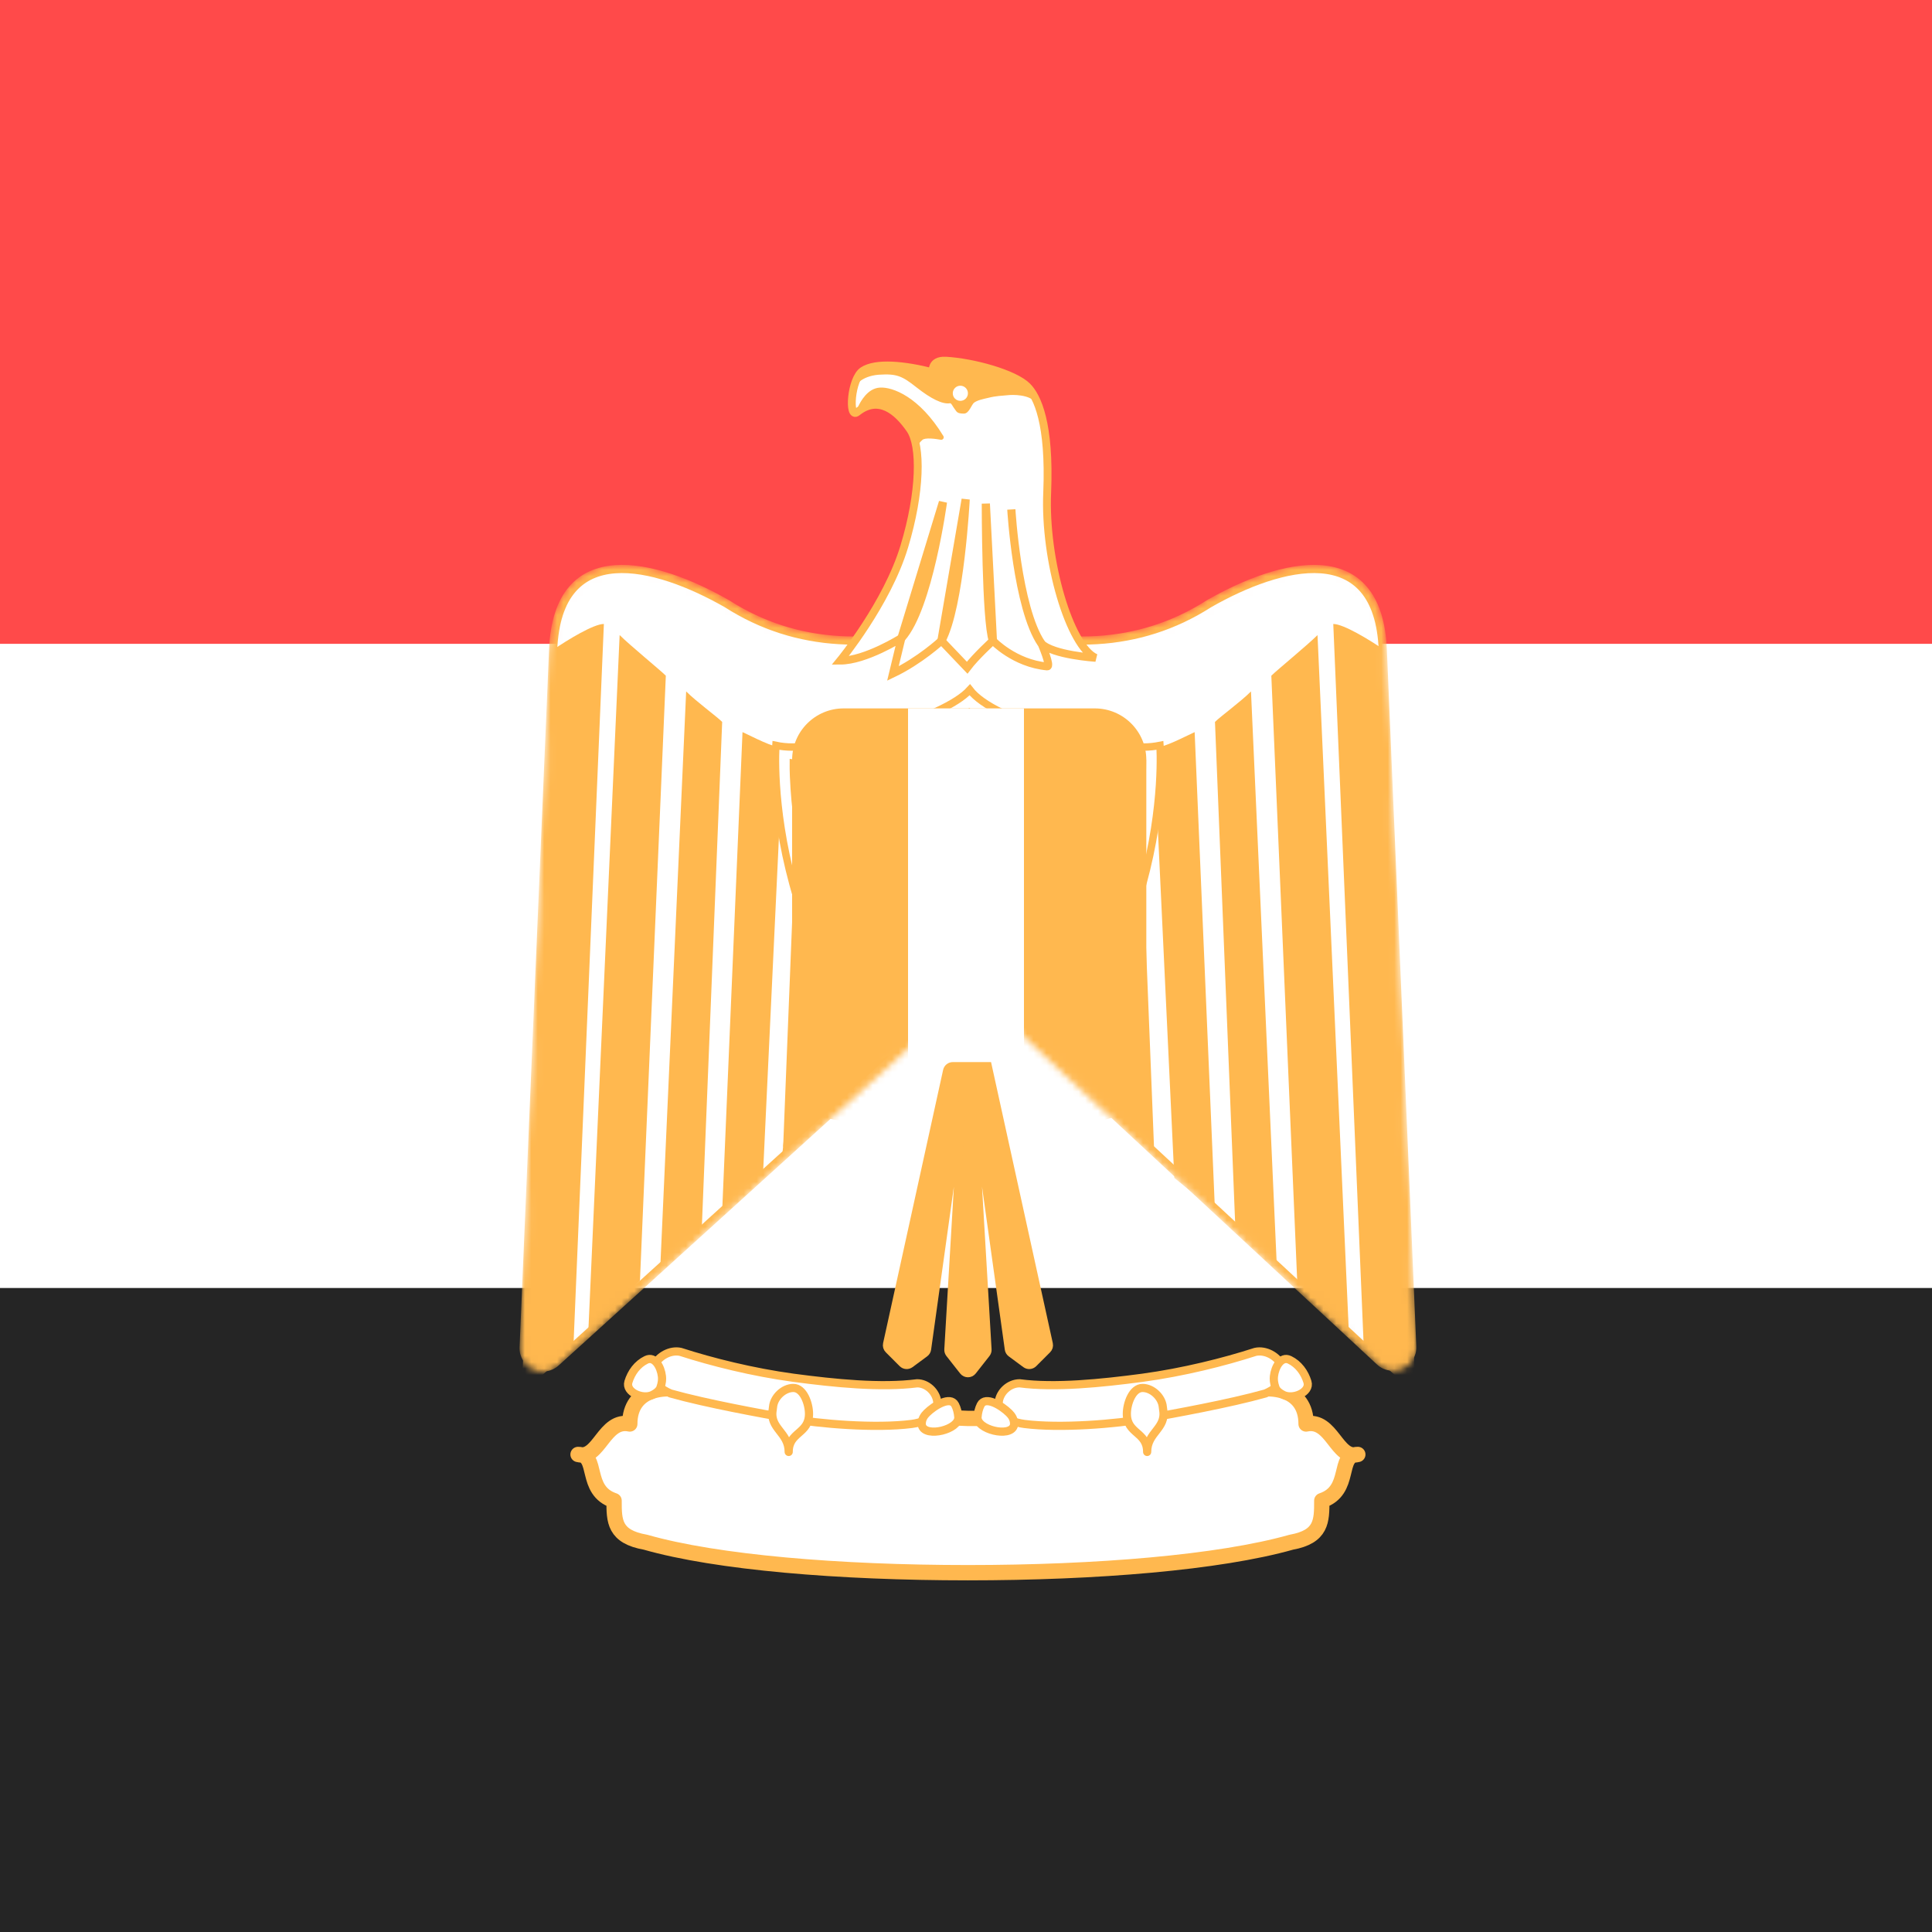 <svg width="300" height="300" viewBox="0 0 300 300" fill="none" xmlns="http://www.w3.org/2000/svg">
<rect x="0" y="0" width="300" height="300" fill="#333333" stroke="none"/>
<g clip-path="url(#clip0_142_35)">
<rect width="300" height="300" fill="white"/>
<rect width="300" height="100" fill="#FF4A4A"/>
<rect y="100" width="300" height="100" fill="white"/>
<rect y="200" width="300" height="100" fill="#252525"/>
<path d="M153.459 165.457C153.459 165.457 153.459 165.457 153.459 165.457L162.954 208.677C163.028 209.011 162.926 209.358 162.684 209.599L160.523 211.759C160.173 212.109 159.62 212.15 159.222 211.856L156.953 210.178C156.737 210.019 156.594 209.779 156.557 209.513L151.163 170.911L153.436 209.55C153.451 209.794 153.375 210.035 153.224 210.227L151.088 212.944C150.687 213.454 149.916 213.454 149.516 212.944L147.38 210.227C147.229 210.035 147.153 209.794 147.168 209.55L149.442 170.911L144.049 209.512C144.012 209.779 143.869 210.019 143.653 210.178L141.381 211.856C140.983 212.15 140.43 212.109 140.08 211.759L137.921 209.599C137.68 209.358 137.578 209.011 137.652 208.678L146.973 166.242C147.074 165.784 147.48 165.457 147.95 165.457H153.459C153.459 165.457 153.459 165.457 153.459 165.457V165.457Z" fill="#FFB84F" stroke="#FFB84F" stroke-width="1.074"/>
<mask id="mask0_142_35" style="mask-type:alpha" maskUnits="userSpaceOnUse" x="80" y="87" width="140" height="126">
<path d="M149.07 154.647C150.223 153.601 151.985 153.611 153.126 154.67L214.251 211.413C216.215 213.237 219.402 211.766 219.289 209.088L214.721 100.907C214.005 83.406 198.797 87.421 187.75 93.734C176.835 100.73 164.421 100.902 151.302 96.513C150.655 96.297 149.953 96.297 149.307 96.513C136.19 100.902 123.775 100.729 112.86 93.734C101.814 87.422 86.608 83.406 85.89 100.906L81.314 209.206C81.202 211.867 84.354 213.344 86.327 211.555L149.07 154.647Z" fill="white" stroke="#FFB84F" stroke-width="1.27" stroke-linejoin="round"/>
</mask>
<g mask="url(#mask0_142_35)">
<path d="M149.07 154.647C150.223 153.601 151.985 153.611 153.126 154.67L214.251 211.413C216.215 213.237 219.402 211.766 219.289 209.088L214.721 100.907C214.005 83.406 198.797 87.421 187.75 93.734C176.835 100.73 164.421 100.902 151.302 96.513C150.655 96.297 149.953 96.297 149.307 96.513C136.19 100.902 123.775 100.729 112.86 93.734C101.814 87.422 86.608 83.406 85.89 100.906L81.314 209.206C81.202 211.867 84.354 213.344 86.327 211.555L149.07 154.647Z" fill="white" stroke="#FFB84F" stroke-width="1.27" stroke-linejoin="round"/>
<path d="M93.769 96.887L89.035 209.207L81 216.375L85.879 100.905C88.173 99.327 92.192 96.888 93.769 96.888V96.887ZM103.389 104.927L99.372 198.882L91.34 207.102L96.217 98.612C97.796 100.189 102.531 104.062 103.389 104.922V104.927ZM112.139 112.097L108.984 190.459L102.529 196.769L106.547 107.363C108.121 108.941 111.277 111.237 112.139 112.097ZM121.609 116.117L118.453 182.904L112.14 188.024L115.296 113.679C116.875 114.396 120.031 116.117 121.609 116.117V116.117ZM130.359 116.117L128.062 171.774L121.607 178.087L124.047 116.835C125.622 116.835 129.64 116.835 130.359 116.117V116.117Z" fill="#FFB84F"/>
<path d="M207.031 96.89L211.765 209.21L219.8 216.378L214.921 100.908C212.627 99.33 208.608 96.89 207.031 96.89ZM197.411 104.93L201.428 198.885L209.46 207.105L204.583 98.615C203.004 100.192 198.269 104.065 197.411 104.925V104.93ZM188.661 112.1L191.816 190.462L198.271 196.772L194.253 107.366C192.679 108.944 189.523 111.24 188.661 112.1ZM179.191 116.12L182.347 182.907L188.66 188.027L185.504 113.682C183.925 114.399 180.769 116.12 179.191 116.12ZM170.441 116.12L172.5 172L179.193 178.09L176.753 116.838C175.178 116.838 171.16 116.838 170.441 116.12Z" fill="#FFB84F"/>
<path d="M150.279 177.627C182.921 152.521 180.122 115.744 180.122 115.744C179.261 115.916 178.443 116.003 177.581 116.003C170.734 116.003 154.403 112.085 150.593 107.11C146.512 111.613 129.823 116.003 123.019 116.003C122.158 116.003 121.297 115.916 120.479 115.744C120.479 115.744 117.636 152.52 150.279 177.627H150.279Z" fill="white" stroke="#FFB84F" stroke-width="1.15"/>
<path d="M177.519 118.437C177.238 118.454 176.956 118.463 176.671 118.463C170.466 118.463 156.052 115.279 150.496 110.506C144.677 114.915 130.025 118.463 123.92 118.463C123.634 118.463 123.351 118.428 123.071 118.377C123.056 119.767 123.129 121.209 123.215 122.52C123.538 127.421 124.398 132.339 125.703 137.072C129.811 151.967 138.219 164.625 150.275 174.227C162.341 164.617 170.759 151.947 174.876 137.041C176.183 132.309 177.045 127.392 177.371 122.491C177.448 121.119 177.524 119.439 177.519 118.437V118.437Z" stroke="#FFB84F" stroke-width="0.916"/>
<path fill-rule="evenodd" clip-rule="evenodd" d="M123 118C123 113.582 126.582 110 131 110H170C174.418 110 178 113.582 178 118V166C178 170.418 174.418 174 170 174H131C126.582 174 123 170.418 123 166V118Z" fill="#FFB84F"/>
<path fill-rule="evenodd" clip-rule="evenodd" d="M141 110H159V174H141V110Z" fill="white"/>
</g>
<path d="M122.5 169.5L121.5 179L138 164" fill="#FFB84F"/>
<path d="M150.299 244.207C170.242 244.207 189.323 242.629 200.512 239.473C205.247 238.614 205.247 236.176 205.247 233.018C209.983 231.44 207.542 225.847 210.842 225.847C207.542 226.71 206.826 220.253 202.809 221.116C202.809 215.519 197.213 214.803 192.479 216.378C183.009 219.536 166.224 220.253 150.299 220.253C134.375 219.536 117.732 219.536 108.12 216.378C103.386 214.803 97.793 215.519 97.793 221.116C93.775 220.253 93.058 226.71 89.759 225.848C93.058 225.848 90.618 231.44 95.353 233.018C95.353 236.176 95.353 238.614 100.231 239.473C111.276 242.629 130.359 244.207 150.299 244.207H150.299Z" fill="white" stroke="#FFB84F" stroke-width="2.378" stroke-linecap="round" stroke-linejoin="round"/>
<path d="M123.189 213.937C129.644 214.798 136.817 215.515 142.414 214.798C145.568 214.798 147.864 220.249 141.552 221.111C135.959 221.826 127.207 221.111 122.472 220.249C118.455 219.531 109.704 217.954 104.108 216.374C98.513 213.937 102.532 209.206 105.685 209.922C110.564 211.498 116.877 213.078 123.19 213.937L123.189 213.937ZM177.419 213.937C170.962 214.798 163.791 215.515 158.338 214.798C155.037 214.798 152.742 220.249 159.055 221.111C164.651 221.826 173.402 221.111 178.133 220.249C182.152 219.531 190.902 217.954 196.497 216.374C202.094 213.937 198.078 209.206 194.92 209.922C190.042 211.498 183.73 213.078 177.419 213.937V213.937Z" fill="white" stroke="#FFB84F" stroke-width="1.27" stroke-linecap="round" stroke-linejoin="round"/>
<path d="M102.784 213.713C102.626 212.267 101.665 210.524 100.353 211.154C98.969 211.819 98.019 213.135 97.58 214.584C97.092 216.194 99.839 217.357 101.337 216.593C101.873 216.319 102.317 215.989 102.531 215.519C102.818 214.703 102.833 214.16 102.784 213.713ZM122.469 225.457C122.469 222.304 125.623 222.692 125.623 219.536C125.623 217.959 124.764 215.519 123.187 215.519C121.683 215.519 120.179 216.95 120.04 218.45C120.026 218.598 120.01 218.749 119.984 218.896C119.46 221.855 122.469 222.38 122.469 225.457ZM143.915 219.403C145.061 218.274 147.571 216.712 148.307 218.143C148.593 218.697 148.753 219.348 148.807 220.045C148.955 221.976 143.782 223.255 143.177 221.415C143.145 221.318 143.128 221.218 143.128 221.115C143.128 220.356 143.479 219.833 143.915 219.403ZM197.815 213.715C197.972 212.268 198.935 210.524 200.247 211.155C201.632 211.821 202.581 213.138 203.021 214.587C203.508 216.197 200.764 217.358 199.266 216.594C198.729 216.321 198.284 215.99 198.07 215.519C197.782 214.704 197.767 214.162 197.815 213.715ZM178.129 225.457C178.129 222.304 174.976 222.692 174.976 219.536C174.976 217.959 175.835 215.519 177.414 215.519C178.916 215.519 180.42 216.95 180.559 218.45C180.573 218.598 180.589 218.749 180.615 218.896C181.139 221.855 178.129 222.38 178.129 225.457ZM156.684 219.406C155.538 218.275 153.024 216.713 152.288 218.145C152.004 218.699 151.844 219.348 151.79 220.043C151.641 221.974 156.818 223.255 157.419 221.414C157.45 221.317 157.467 221.218 157.467 221.115C157.467 220.358 157.118 219.835 156.684 219.406Z" fill="white" stroke="#FFB84F" stroke-width="1.27" stroke-linecap="round" stroke-linejoin="round"/>
<path d="M162.609 103.487C163.276 103.527 161.707 99.919 161.707 99.919C163.472 101.723 170.137 102.154 170.137 102.154C166.137 100.388 162.139 87.058 162.609 76.433C163.041 65.769 161.081 61.573 159.512 60.005C157.512 58.005 151.082 56.241 146.848 56.005C144.456 55.888 144.848 57.809 144.848 57.809C140.418 56.672 135.988 56.241 133.988 57.574C132.105 58.829 131.713 65.102 133.086 64.004C136.418 61.338 139.32 63.769 141.319 66.67C143.083 69.219 142.966 76.433 140.417 84.862C137.751 93.723 130.458 102.584 130.458 102.584C134.418 102.584 139.986 99.056 139.986 99.056L138.653 104.584C142.848 102.584 146.181 99.487 146.181 99.487L150.18 103.682C151.513 101.918 154.18 99.487 154.18 99.487C154.18 99.487 157.512 103.016 162.609 103.487Z" fill="white" stroke="#FFB84F" stroke-width="1.218"/>
<path d="M157.039 79.107C157.039 79.107 157.941 94.398 161.705 99.926M146.419 77.967C146.419 77.967 144.184 94.395 139.989 99.061L146.419 77.967ZM149.949 77.537C149.949 77.537 149.086 94.16 146.185 99.493L149.949 77.537ZM153.079 78.207C153.079 78.207 153.079 96.399 154.177 99.496L153.079 78.207Z" stroke="#FFB84F" stroke-width="1.27"/>
<path d="M142.35 69.191C142.28 69.39 142.283 69.382 142.242 69.175C142.035 68.118 141.728 67.27 141.32 66.674C139.429 63.931 136.733 61.608 133.627 63.618C133.46 63.725 133.25 63.573 133.33 63.391C133.782 62.374 134.87 60.448 136.655 60.362C138.497 60.247 142.632 61.71 146.338 67.806C146.429 67.955 146.296 68.145 146.124 68.113C145.307 67.964 143.623 67.724 143.125 68.164C142.675 68.558 142.451 68.906 142.35 69.191Z" fill="#FFB84F" stroke="#FFB84F" stroke-width="0.354"/>
<path d="M132.739 59.657C133.013 58.755 133.445 57.932 133.994 57.579C135.994 56.246 140.424 56.677 144.854 57.814C144.854 57.814 144.462 55.893 146.854 56.011C151.088 56.246 157.518 58.011 159.517 60.01C159.987 60.52 160.537 61.265 161.007 62.401H160.929C159.949 61.029 157.165 61.108 156.498 61.186C155.439 61.304 154.773 61.264 153.361 61.617C152.695 61.774 151.675 61.97 151.126 62.401C150.696 62.754 150.342 64.048 149.676 64.048C148.617 64.048 148.696 63.774 148.421 63.46C148.068 63.029 147.872 62.401 147.519 62.44C146.422 62.637 144.657 61.774 142.423 60.01C140.188 58.245 139.325 57.814 136.424 58.01C133.562 58.245 132.66 59.853 132.66 59.853L132.739 59.657Z" fill="#FFB84F" stroke="#FFB84F" stroke-width="0.354"/>
<path d="M149.123 62.245C149.772 62.245 150.299 61.718 150.299 61.069C150.299 60.42 149.772 59.893 149.123 59.893C148.473 59.893 147.947 60.42 147.947 61.069C147.947 61.718 148.473 62.245 149.123 62.245Z" fill="white"/>
</g>
<defs>
<clipPath id="clip0_142_35">
<rect width="300" height="300" fill="white"/>
</clipPath>
</defs>
</svg>
